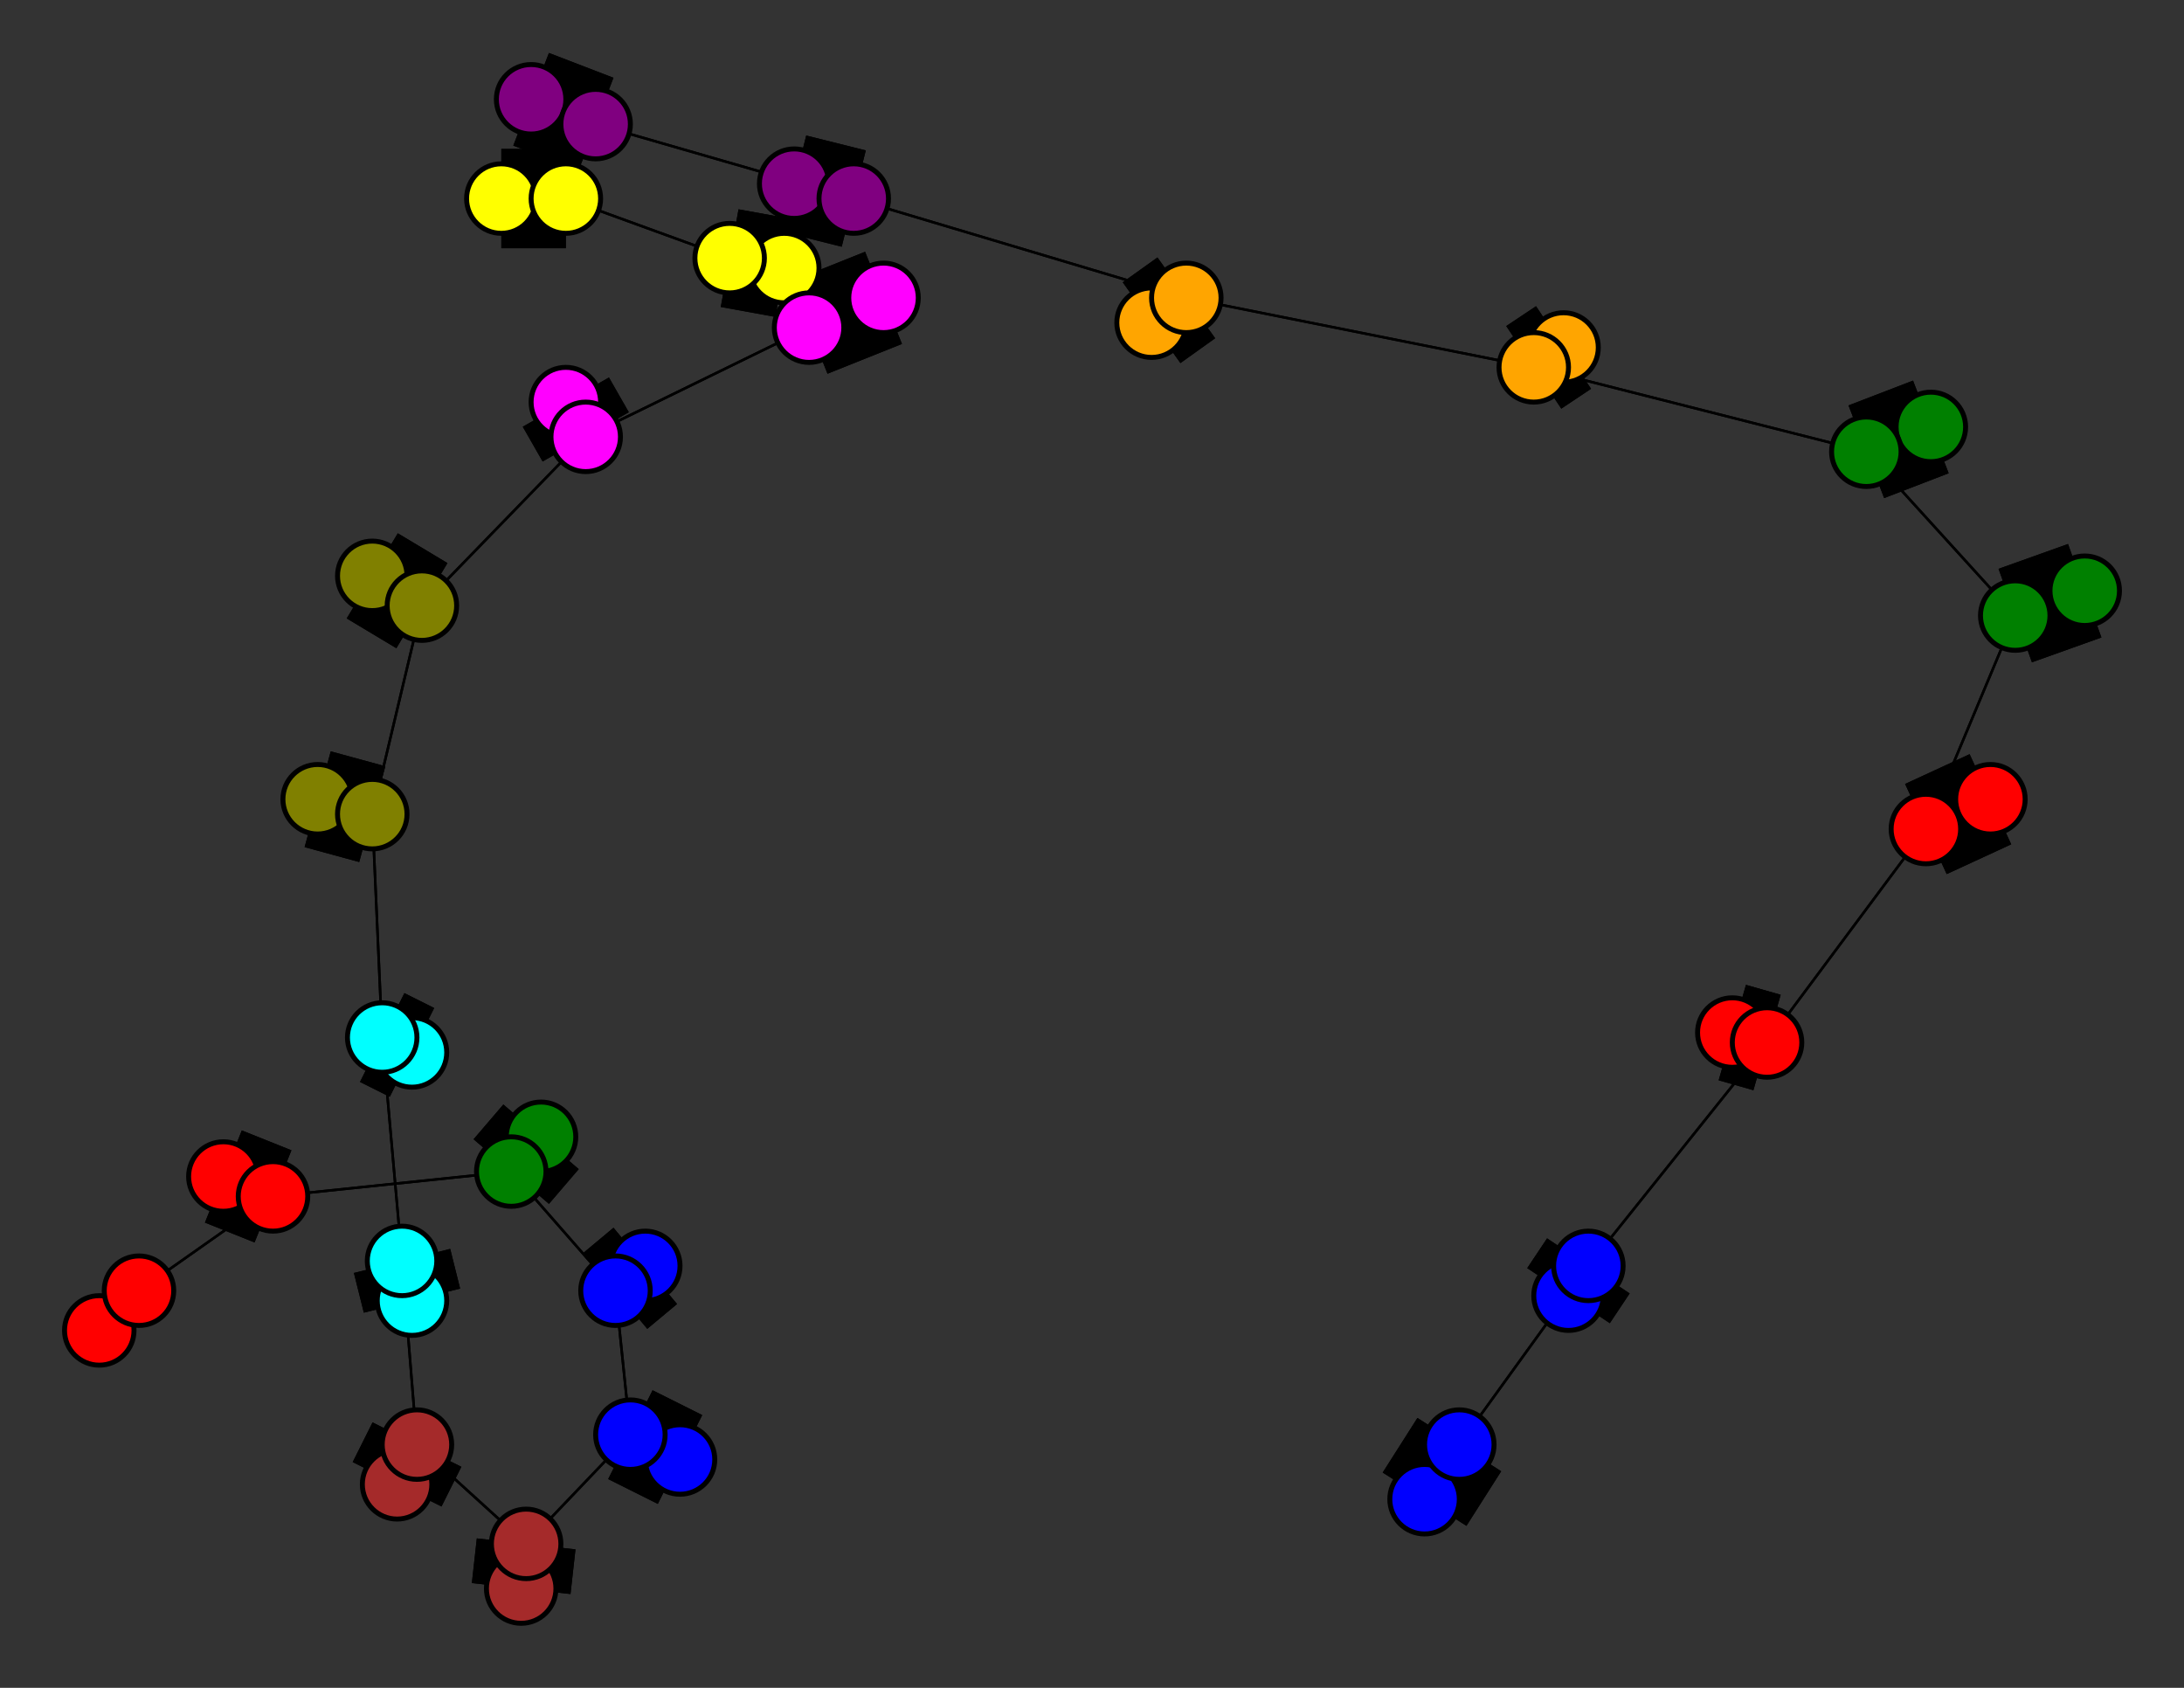 <svg width="440" height="340" xmlns="http://www.w3.org/2000/svg">
<rect width="100%" height="100%" fill="#333333" stroke="none"/>
<path stroke-width="20.0" stroke="black" d="M 287 302 294 291"/>
<path stroke-width="0.5" stroke="black" d="M 81 254 84 291"/>
<path stroke-width="20.0" stroke="black" d="M 81 254 83 262"/>
<path stroke-width="0.5" stroke="black" d="M 81 254 77 209"/>
<path stroke-width="20.0" stroke="black" d="M 83 262 81 254"/>
<path stroke-width="0.5" stroke="black" d="M 77 209 81 254"/>
<path stroke-width="20.0" stroke="black" d="M 77 209 83 212"/>
<path stroke-width="0.5" stroke="black" d="M 77 209 75 164"/>
<path stroke-width="20.0" stroke="black" d="M 83 212 77 209"/>
<path stroke-width="0.5" stroke="black" d="M 75 164 77 209"/>
<path stroke-width="20.0" stroke="black" d="M 80 299 84 291"/>
<path stroke-width="20.0" stroke="black" d="M 75 164 64 161"/>
<path stroke-width="20.0" stroke="black" d="M 64 161 75 164"/>
<path stroke-width="0.5" stroke="black" d="M 85 122 75 164"/>
<path stroke-width="20.0" stroke="black" d="M 85 122 75 116"/>
<path stroke-width="0.5" stroke="black" d="M 85 122 118 88"/>
<path stroke-width="20.0" stroke="black" d="M 75 116 85 122"/>
<path stroke-width="0.5" stroke="black" d="M 118 88 85 122"/>
<path stroke-width="20.0" stroke="black" d="M 118 88 114 81"/>
<path stroke-width="0.5" stroke="black" d="M 118 88 163 66"/>
<path stroke-width="20.0" stroke="black" d="M 114 81 118 88"/>
<path stroke-width="0.5" stroke="black" d="M 75 164 85 122"/>
<path stroke-width="0.5" stroke="black" d="M 84 291 81 254"/>
<path stroke-width="20.0" stroke="black" d="M 84 291 80 299"/>
<path stroke-width="0.5" stroke="black" d="M 84 291 106 311"/>
<path stroke-width="8.857" stroke="black" d="M 20 268 28 260"/>
<path stroke-width="0.5" stroke="black" d="M 55 241 28 260"/>
<path stroke-width="20.0" stroke="black" d="M 55 241 45 237"/>
<path stroke-width="0.5" stroke="black" d="M 55 241 103 236"/>
<path stroke-width="20.0" stroke="black" d="M 45 237 55 241"/>
<path stroke-width="0.5" stroke="black" d="M 103 236 55 241"/>
<path stroke-width="20.0" stroke="black" d="M 103 236 109 229"/>
<path stroke-width="0.5" stroke="black" d="M 103 236 124 260"/>
<path stroke-width="20.0" stroke="black" d="M 109 229 103 236"/>
<path stroke-width="0.5" stroke="black" d="M 124 260 103 236"/>
<path stroke-width="20.0" stroke="black" d="M 124 260 130 255"/>
<path stroke-width="0.5" stroke="black" d="M 124 260 127 289"/>
<path stroke-width="20.0" stroke="black" d="M 130 255 124 260"/>
<path stroke-width="0.5" stroke="black" d="M 127 289 124 260"/>
<path stroke-width="20.0" stroke="black" d="M 127 289 137 294"/>
<path stroke-width="0.5" stroke="black" d="M 127 289 106 311"/>
<path stroke-width="20.0" stroke="black" d="M 137 294 127 289"/>
<path stroke-width="0.5" stroke="black" d="M 106 311 127 289"/>
<path stroke-width="20.0" stroke="black" d="M 106 311 105 320"/>
<path stroke-width="0.5" stroke="black" d="M 106 311 84 291"/>
<path stroke-width="20.0" stroke="black" d="M 105 320 106 311"/>
<path stroke-width="0.5" stroke="black" d="M 163 66 118 88"/>
<path stroke-width="20.0" stroke="black" d="M 163 66 178 60"/>
<path stroke-width="0.5" stroke="black" d="M 163 66 147 52"/>
<path stroke-width="20.0" stroke="black" d="M 178 60 163 66"/>
<path stroke-width="20.0" stroke="black" d="M 376 91 389 86"/>
<path stroke-width="0.5" stroke="black" d="M 376 91 406 124"/>
<path stroke-width="20.0" stroke="black" d="M 389 86 376 91"/>
<path stroke-width="0.5" stroke="black" d="M 406 124 376 91"/>
<path stroke-width="20.0" stroke="black" d="M 406 124 420 119"/>
<path stroke-width="0.5" stroke="black" d="M 406 124 388 167"/>
<path stroke-width="20.0" stroke="black" d="M 420 119 406 124"/>
<path stroke-width="0.5" stroke="black" d="M 388 167 406 124"/>
<path stroke-width="20.0" stroke="black" d="M 388 167 401 161"/>
<path stroke-width="0.5" stroke="black" d="M 388 167 356 210"/>
<path stroke-width="20.0" stroke="black" d="M 401 161 388 167"/>
<path stroke-width="0.5" stroke="black" d="M 356 210 388 167"/>
<path stroke-width="20.0" stroke="black" d="M 356 210 349 208"/>
<path stroke-width="0.5" stroke="black" d="M 356 210 320 255"/>
<path stroke-width="20.0" stroke="black" d="M 349 208 356 210"/>
<path stroke-width="0.5" stroke="black" d="M 320 255 356 210"/>
<path stroke-width="20.0" stroke="black" d="M 320 255 316 261"/>
<path stroke-width="0.5" stroke="black" d="M 320 255 294 291"/>
<path stroke-width="20.0" stroke="black" d="M 316 261 320 255"/>
<path stroke-width="0.5" stroke="black" d="M 294 291 320 255"/>
<path stroke-width="20.0" stroke="black" d="M 294 291 287 302"/>
<path stroke-width="0.5" stroke="black" d="M 376 91 309 74"/>
<path stroke-width="0.5" stroke="black" d="M 28 260 55 241"/>
<path stroke-width="20.0" stroke="black" d="M 315 70 309 74"/>
<path stroke-width="20.0" stroke="black" d="M 309 74 315 70"/>
<path stroke-width="0.5" stroke="black" d="M 147 52 163 66"/>
<path stroke-width="20.0" stroke="black" d="M 147 52 158 54"/>
<path stroke-width="0.5" stroke="black" d="M 147 52 114 40"/>
<path stroke-width="20.0" stroke="black" d="M 158 54 147 52"/>
<path stroke-width="0.5" stroke="black" d="M 114 40 147 52"/>
<path stroke-width="20.0" stroke="black" d="M 114 40 101 40"/>
<path stroke-width="0.5" stroke="black" d="M 114 40 120 25"/>
<path stroke-width="20.0" stroke="black" d="M 101 40 114 40"/>
<path stroke-width="0.5" stroke="black" d="M 120 25 114 40"/>
<path stroke-width="20.0" stroke="black" d="M 120 25 107 20"/>
<path stroke-width="0.5" stroke="black" d="M 120 25 172 40"/>
<path stroke-width="20.0" stroke="black" d="M 107 20 120 25"/>
<path stroke-width="0.5" stroke="black" d="M 172 40 120 25"/>
<path stroke-width="20.0" stroke="black" d="M 172 40 160 37"/>
<path stroke-width="0.5" stroke="black" d="M 172 40 239 60"/>
<path stroke-width="20.0" stroke="black" d="M 160 37 172 40"/>
<path stroke-width="0.5" stroke="black" d="M 239 60 172 40"/>
<path stroke-width="20.0" stroke="black" d="M 239 60 232 65"/>
<path stroke-width="0.5" stroke="black" d="M 239 60 309 74"/>
<path stroke-width="20.0" stroke="black" d="M 232 65 239 60"/>
<path stroke-width="0.5" stroke="black" d="M 309 74 239 60"/>
<path stroke-width="0.5" stroke="black" d="M 309 74 376 91"/>
<path stroke-width="8.857" stroke="black" d="M 28 260 20 268"/>
<circle cx="287" cy="302" r="7.0" style="fill:blue;stroke:black;stroke-width:1.0"/>
<circle cx="294" cy="291" r="7.0" style="fill:blue;stroke:black;stroke-width:1.0"/>
<circle cx="316" cy="261" r="7.0" style="fill:blue;stroke:black;stroke-width:1.0"/>
<circle cx="320" cy="255" r="7.0" style="fill:blue;stroke:black;stroke-width:1.0"/>
<circle cx="349" cy="208" r="7.0" style="fill:red;stroke:black;stroke-width:1.0"/>
<circle cx="356" cy="210" r="7.0" style="fill:red;stroke:black;stroke-width:1.0"/>
<circle cx="401" cy="161" r="7.0" style="fill:red;stroke:black;stroke-width:1.0"/>
<circle cx="388" cy="167" r="7.0" style="fill:red;stroke:black;stroke-width:1.0"/>
<circle cx="420" cy="119" r="7.0" style="fill:green;stroke:black;stroke-width:1.0"/>
<circle cx="406" cy="124" r="7.0" style="fill:green;stroke:black;stroke-width:1.0"/>
<circle cx="389" cy="86" r="7.0" style="fill:green;stroke:black;stroke-width:1.0"/>
<circle cx="376" cy="91" r="7.0" style="fill:green;stroke:black;stroke-width:1.0"/>
<circle cx="315" cy="70" r="7.0" style="fill:orange;stroke:black;stroke-width:1.0"/>
<circle cx="309" cy="74" r="7.0" style="fill:orange;stroke:black;stroke-width:1.0"/>
<circle cx="232" cy="65" r="7.0" style="fill:orange;stroke:black;stroke-width:1.0"/>
<circle cx="239" cy="60" r="7.0" style="fill:orange;stroke:black;stroke-width:1.0"/>
<circle cx="160" cy="37" r="7.0" style="fill:purple;stroke:black;stroke-width:1.0"/>
<circle cx="172" cy="40" r="7.0" style="fill:purple;stroke:black;stroke-width:1.0"/>
<circle cx="107" cy="20" r="7.0" style="fill:purple;stroke:black;stroke-width:1.0"/>
<circle cx="120" cy="25" r="7.0" style="fill:purple;stroke:black;stroke-width:1.0"/>
<circle cx="101" cy="40" r="7.0" style="fill:yellow;stroke:black;stroke-width:1.0"/>
<circle cx="114" cy="40" r="7.0" style="fill:yellow;stroke:black;stroke-width:1.0"/>
<circle cx="158" cy="54" r="7.0" style="fill:yellow;stroke:black;stroke-width:1.0"/>
<circle cx="147" cy="52" r="7.0" style="fill:yellow;stroke:black;stroke-width:1.0"/>
<circle cx="178" cy="60" r="7.0" style="fill:fuchsia;stroke:black;stroke-width:1.0"/>
<circle cx="163" cy="66" r="7.0" style="fill:fuchsia;stroke:black;stroke-width:1.0"/>
<circle cx="114" cy="81" r="7.0" style="fill:fuchsia;stroke:black;stroke-width:1.0"/>
<circle cx="118" cy="88" r="7.0" style="fill:fuchsia;stroke:black;stroke-width:1.0"/>
<circle cx="75" cy="116" r="7.0" style="fill:olive;stroke:black;stroke-width:1.0"/>
<circle cx="85" cy="122" r="7.0" style="fill:olive;stroke:black;stroke-width:1.0"/>
<circle cx="64" cy="161" r="7.0" style="fill:olive;stroke:black;stroke-width:1.0"/>
<circle cx="75" cy="164" r="7.0" style="fill:olive;stroke:black;stroke-width:1.0"/>
<circle cx="83" cy="212" r="7.0" style="fill:aqua;stroke:black;stroke-width:1.0"/>
<circle cx="77" cy="209" r="7.0" style="fill:aqua;stroke:black;stroke-width:1.0"/>
<circle cx="83" cy="262" r="7.0" style="fill:aqua;stroke:black;stroke-width:1.0"/>
<circle cx="81" cy="254" r="7.0" style="fill:aqua;stroke:black;stroke-width:1.0"/>
<circle cx="80" cy="299" r="7.0" style="fill:brown;stroke:black;stroke-width:1.0"/>
<circle cx="84" cy="291" r="7.0" style="fill:brown;stroke:black;stroke-width:1.0"/>
<circle cx="105" cy="320" r="7.0" style="fill:brown;stroke:black;stroke-width:1.0"/>
<circle cx="106" cy="311" r="7.0" style="fill:brown;stroke:black;stroke-width:1.0"/>
<circle cx="137" cy="294" r="7.0" style="fill:blue;stroke:black;stroke-width:1.0"/>
<circle cx="127" cy="289" r="7.0" style="fill:blue;stroke:black;stroke-width:1.0"/>
<circle cx="130" cy="255" r="7.0" style="fill:blue;stroke:black;stroke-width:1.0"/>
<circle cx="124" cy="260" r="7.0" style="fill:blue;stroke:black;stroke-width:1.0"/>
<circle cx="109" cy="229" r="7.0" style="fill:green;stroke:black;stroke-width:1.0"/>
<circle cx="103" cy="236" r="7.0" style="fill:green;stroke:black;stroke-width:1.0"/>
<circle cx="45" cy="237" r="7.0" style="fill:red;stroke:black;stroke-width:1.0"/>
<circle cx="55" cy="241" r="7.0" style="fill:red;stroke:black;stroke-width:1.0"/>
<circle cx="20" cy="268" r="7.0" style="fill:red;stroke:black;stroke-width:1.0"/>
<circle cx="28" cy="260" r="7.0" style="fill:red;stroke:black;stroke-width:1.0"/>
</svg>
